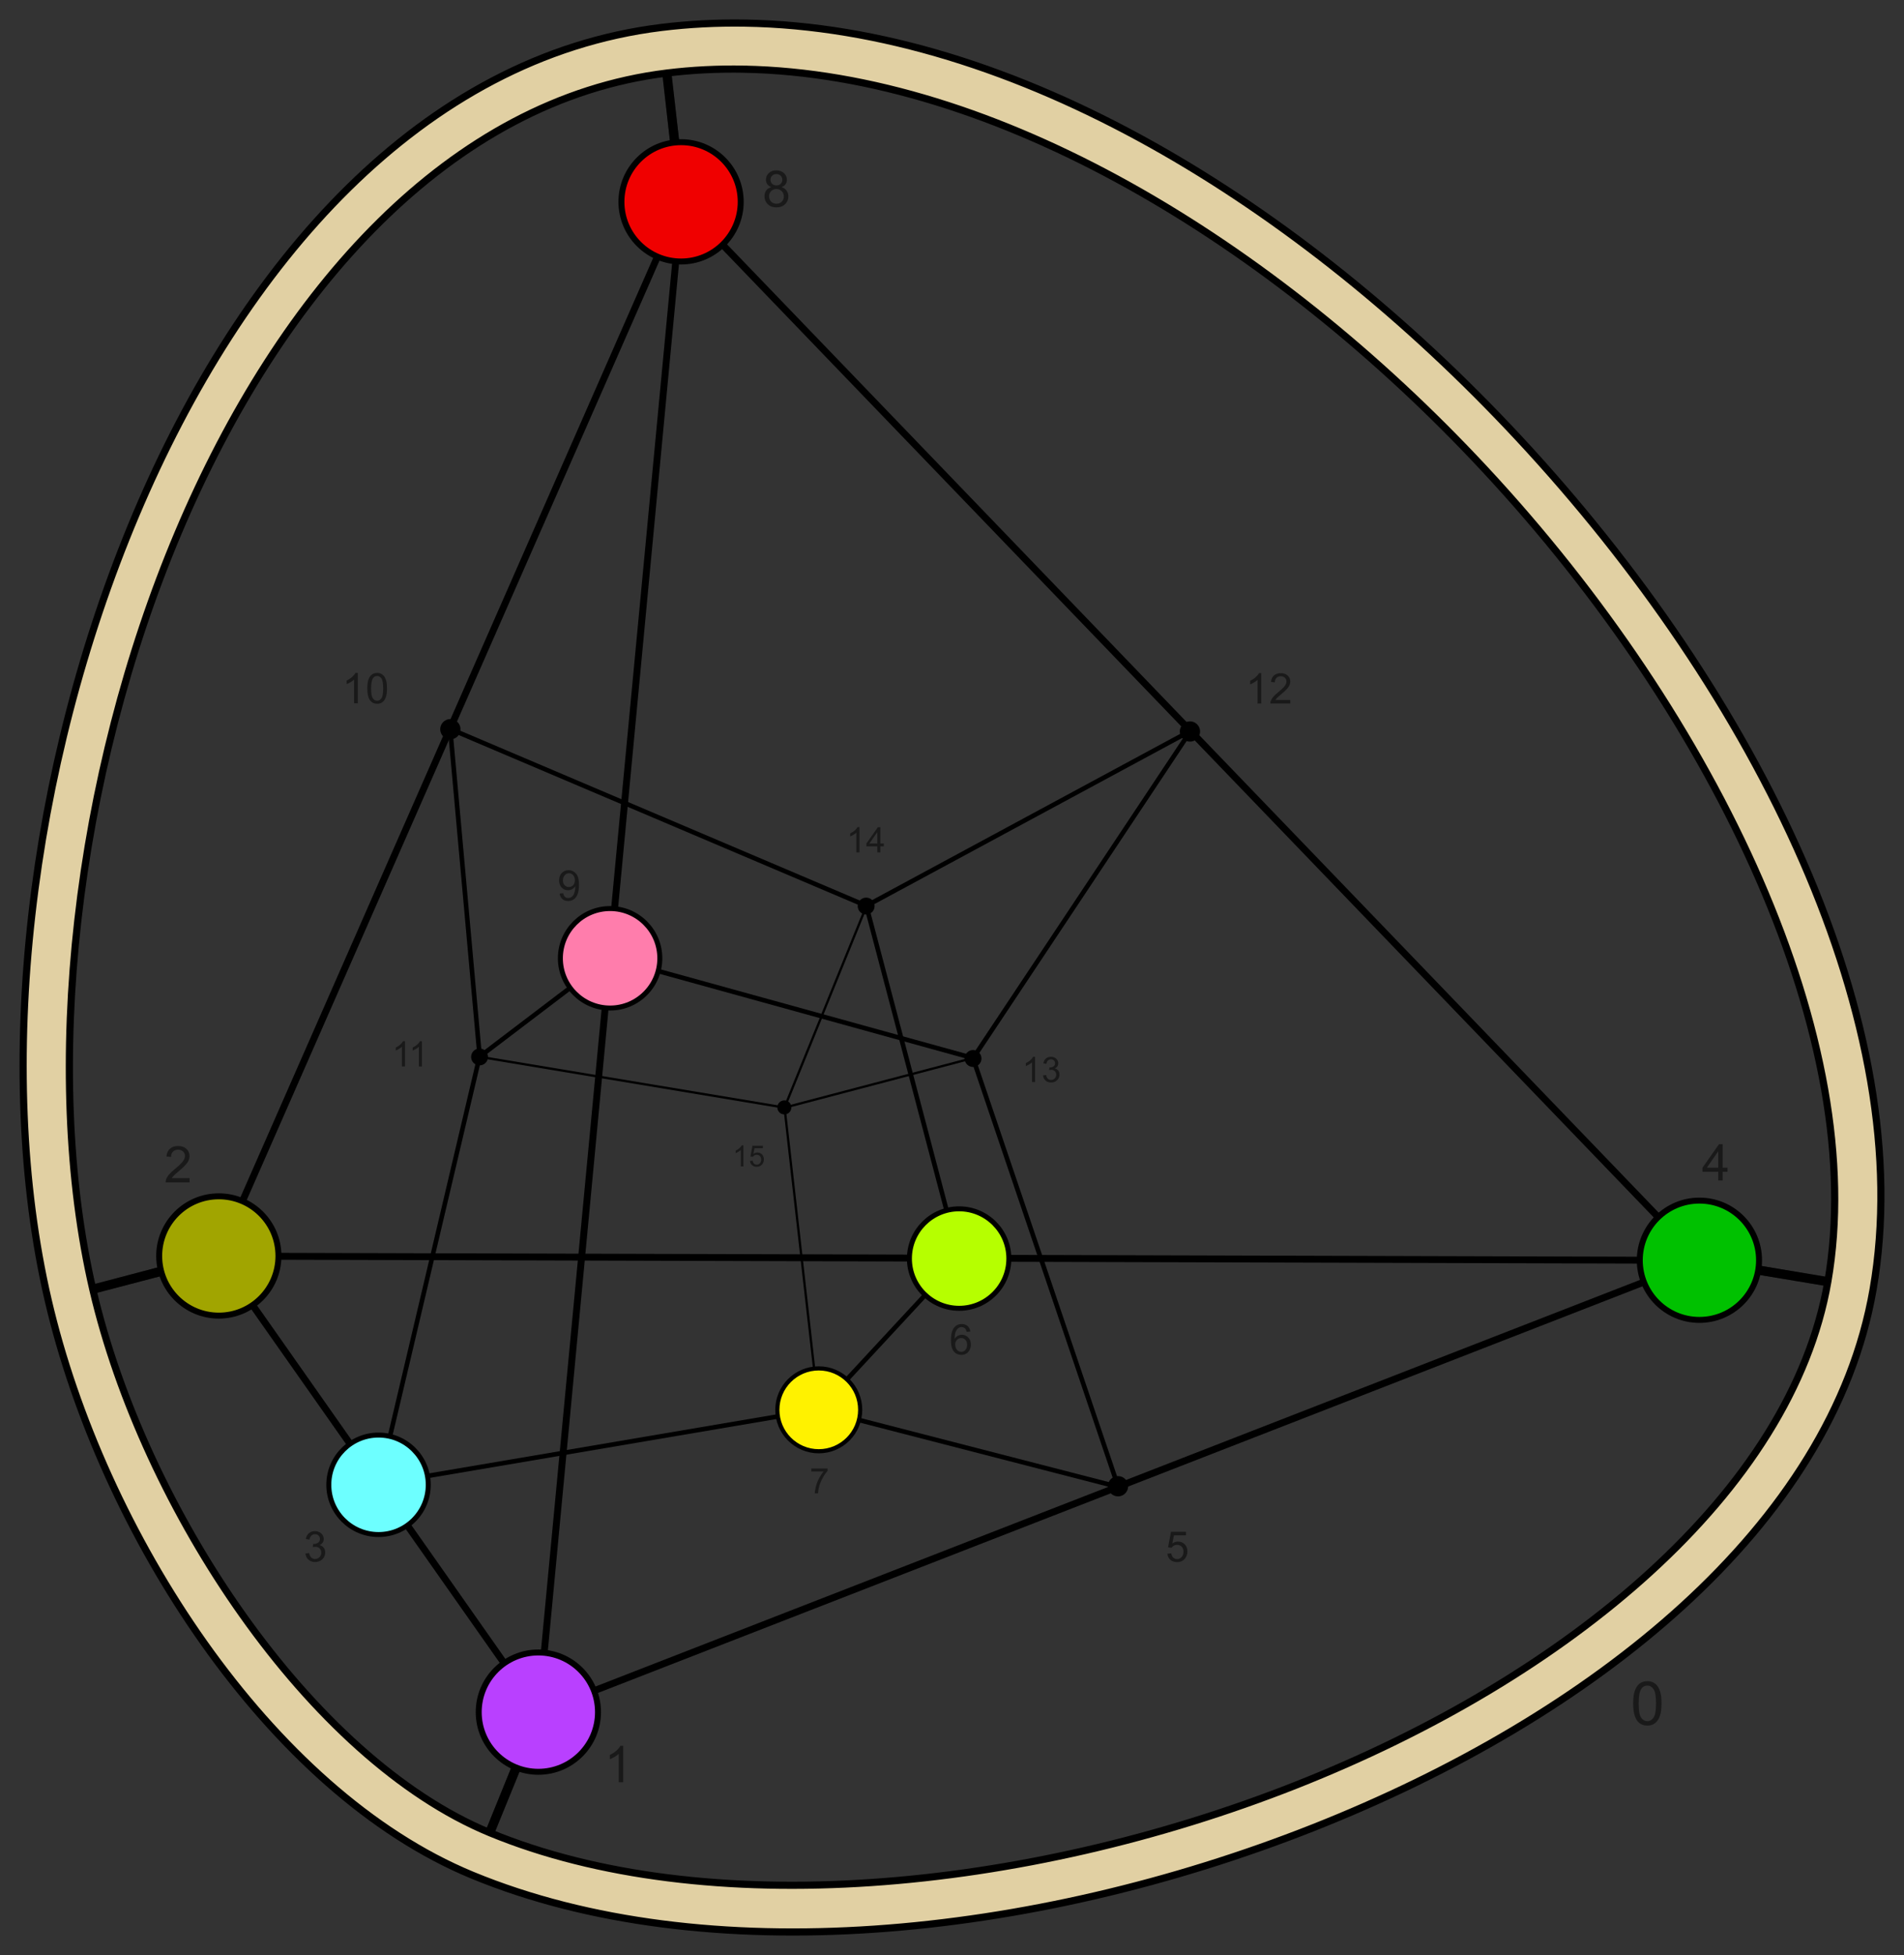 <?xml version="1.0" encoding="UTF-8" standalone="no"?>
<!-- Created with Inkscape (http://www.inkscape.org/) -->

<svg
   version="1.0"
   width="829.421"
   height="851.466"
   id="svg5788"
   sodipodi:version="0.32"
   inkscape:version="1.2.2 (732a01da63, 2022-12-09, custom)"
   sodipodi:docname="Venn_graph_dakota.svg"
   inkscape:output_extension="org.inkscape.output.svg.inkscape"
   style="display:inline"
   xmlns:inkscape="http://www.inkscape.org/namespaces/inkscape"
   xmlns:sodipodi="http://sodipodi.sourceforge.net/DTD/sodipodi-0.dtd"
   xmlns:xlink="http://www.w3.org/1999/xlink"
   xmlns="http://www.w3.org/2000/svg"
   xmlns:svg="http://www.w3.org/2000/svg"
   xmlns:rdf="http://www.w3.org/1999/02/22-rdf-syntax-ns#"
   xmlns:cc="http://creativecommons.org/ns#"
   xmlns:dc="http://purl.org/dc/elements/1.1/">
  <rect width="100%" height="100%" fill="#333333" stroke="none"/>
  <sodipodi:namedview
     inkscape:window-height="1403"
     inkscape:window-width="1720"
     inkscape:pageshadow="2"
     inkscape:pageopacity="0.0"
     guidetolerance="10.0"
     gridtolerance="10.0"
     objecttolerance="10.0"
     borderopacity="1.0"
     bordercolor="#666666"
     pagecolor="#ffffff"
     id="base"
     showgrid="true"
     inkscape:zoom="1.2112151"
     inkscape:cx="396.29625"
     inkscape:cy="447.48451"
     inkscape:window-x="3640"
     inkscape:window-y="0"
     inkscape:current-layer="layer1"
     inkscape:snap-bbox="true"
     inkscape:snap-nodes="false"
     units="cm"
     inkscape:snap-global="false"
     showguides="true"
     inkscape:guide-bbox="true"
     fit-margin-top="0"
     fit-margin-left="0"
     fit-margin-right="0"
     fit-margin-bottom="0"
     inkscape:window-maximized="0"
     inkscape:showpageshadow="2"
     inkscape:pagecheckerboard="0"
     inkscape:deskcolor="#d1d1d1">
    <inkscape:grid
       type="xygrid"
       id="grid3280"
       visible="true"
       enabled="false"
       originx="51.789"
       originy="-174.21" />
  </sodipodi:namedview>
  <defs
     id="defs5790">
    <linearGradient
       inkscape:collect="always"
       id="linearGradient13269">
      <stop
         style="stop-color:#000000;stop-opacity:1;"
         offset="0"
         id="stop13265" />
      <stop
         style="stop-color:#000000;stop-opacity:0;"
         offset="1"
         id="stop13267" />
    </linearGradient>
    <linearGradient
       inkscape:collect="always"
       id="linearGradient13261">
      <stop
         style="stop-color:#000000;stop-opacity:1;"
         offset="0"
         id="stop13257" />
      <stop
         style="stop-color:#000000;stop-opacity:0;"
         offset="1"
         id="stop13259" />
    </linearGradient>
    <linearGradient
       inkscape:collect="always"
       id="linearGradient13253">
      <stop
         style="stop-color:#000000;stop-opacity:1;"
         offset="0"
         id="stop13249" />
      <stop
         style="stop-color:#000000;stop-opacity:0;"
         offset="1"
         id="stop13251" />
    </linearGradient>
    <linearGradient
       inkscape:collect="always"
       id="linearGradient13178">
      <stop
         style="stop-color:#000000;stop-opacity:1;"
         offset="0"
         id="stop13174" />
      <stop
         style="stop-color:#000000;stop-opacity:0;"
         offset="1"
         id="stop13176" />
    </linearGradient>
    <inkscape:path-effect
       effect="curvestitching"
       id="path-effect4606"
       strokepath="M 52.515,985.758 H 97.456"
       count="5"
       prop_scale="1"
       is_visible="true"
       startpoint_edge_variation="0;1"
       startpoint_spacing_variation="0;1"
       endpoint_edge_variation="0;1"
       endpoint_spacing_variation="0;1"
       scale_y_rel="false"
       lpeversion="0" />
    <inkscape:perspective
       sodipodi:type="inkscape:persp3d"
       inkscape:vp_x="0 : 497.35474 : 1"
       inkscape:vp_y="0 : 1000 : 0"
       inkscape:vp_z="750 : 497.35474 : 1"
       inkscape:persp3d-origin="375 : 372.35474 : 1"
       id="perspective18" />
    <linearGradient
       inkscape:collect="always"
       xlink:href="#linearGradient13178"
       id="linearGradient13246"
       gradientUnits="userSpaceOnUse"
       gradientTransform="translate(-742.573,-174.97)"
       x1="987.66"
       y1="218.248"
       x2="980.142"
       y2="152.164" />
    <linearGradient
       inkscape:collect="always"
       xlink:href="#linearGradient13253"
       id="linearGradient13255"
       x1="681.292"
       y1="560.706"
       x2="746.941"
       y2="571.657"
       gradientUnits="userSpaceOnUse"
       gradientTransform="translate(7.421,-56.567)" />
    <linearGradient
       inkscape:collect="always"
       xlink:href="#linearGradient13261"
       id="linearGradient13263"
       x1="123.058"
       y1="706.135"
       x2="97.967"
       y2="767.816"
       gradientUnits="userSpaceOnUse"
       gradientTransform="translate(59.817,-5.18)" />
    <linearGradient
       inkscape:collect="always"
       xlink:href="#linearGradient13269"
       id="linearGradient13271"
       x1="-51.789"
       y1="539.235"
       x2="-116.506"
       y2="556.216"
       gradientUnits="userSpaceOnUse"
       gradientTransform="translate(95.078,-36.866)" />
  </defs>
  <g
     inkscape:groupmode="layer"
     id="layer5"
     inkscape:label="edges"
     style="display:inline"
     transform="translate(51.789,44.683)"
     sodipodi:insensitive="true">
    <path
       inkscape:connector-curvature="0"
       style="fill:none;fill-opacity:1;fill-rule:evenodd;stroke:#000000;stroke-width:3;stroke-linecap:butt;stroke-linejoin:round;stroke-miterlimit:4;stroke-dasharray:none;stroke-opacity:1"
       d="M 245.086,43.278 688.668,504.131 182.875,700.956 43.29,502.369 Z"
       id="path2599"
       sodipodi:nodetypes="ccccc" />
    <path
       inkscape:connector-curvature="0"
       style="fill:none;fill-rule:evenodd;stroke:#000000;stroke-width:3;stroke-linecap:butt;stroke-linejoin:miter;stroke-miterlimit:4;stroke-dasharray:none;stroke-opacity:1"
       d="M 245.038,43.234 182.821,700.983"
       id="path3395"
       sodipodi:nodetypes="cc" />
    <path
       inkscape:connector-curvature="0"
       style="fill:none;fill-rule:evenodd;stroke:#000000;stroke-width:3;stroke-linecap:butt;stroke-linejoin:miter;stroke-miterlimit:4;stroke-dasharray:none;stroke-opacity:1"
       d="M 688.712,504.139 43.671,502.301"
       id="path3397"
       sodipodi:nodetypes="cc" />
    <path
       inkscape:connector-curvature="0"
       style="fill:none;fill-rule:evenodd;stroke:#000000;stroke-width:2;stroke-linecap:butt;stroke-linejoin:miter;stroke-miterlimit:4;stroke-dasharray:none;stroke-opacity:1"
       d="m 213.88,372.351 158.211,43.719"
       id="path3424"
       sodipodi:nodetypes="cc" />
    <path
       inkscape:connector-curvature="0"
       style="fill:none;fill-rule:evenodd;stroke:#000000;stroke-width:2;stroke-linecap:butt;stroke-linejoin:miter;stroke-miterlimit:4;stroke-dasharray:none;stroke-opacity:1"
       d="M 435.204,602.413 372.004,415.897"
       id="path3426"
       sodipodi:nodetypes="cc" />
    <path
       inkscape:connector-curvature="0"
       style="fill:none;fill-rule:evenodd;stroke:#000000;stroke-width:2;stroke-linecap:butt;stroke-linejoin:miter;stroke-miterlimit:4;stroke-dasharray:none;stroke-opacity:1"
       d="M 466.618,273.996 372.053,416.196"
       id="path3428"
       sodipodi:nodetypes="cc" />
    <path
       inkscape:connector-curvature="0"
       style="fill:none;fill-rule:evenodd;stroke:#000000;stroke-width:2;stroke-linecap:butt;stroke-linejoin:miter;stroke-miterlimit:4;stroke-dasharray:none;stroke-opacity:1"
       d="m 144.301,272.496 12.847,142.646"
       id="path3430"
       sodipodi:nodetypes="cc" />
    <path
       inkscape:connector-curvature="0"
       style="fill:none;fill-rule:evenodd;stroke:#000000;stroke-width:2;stroke-linecap:butt;stroke-linejoin:miter;stroke-miterlimit:4;stroke-dasharray:none;stroke-opacity:1"
       d="M 113.169,601.658 157.164,415.207"
       id="path3432"
       sodipodi:nodetypes="cc" />
    <path
       inkscape:connector-curvature="0"
       style="fill:none;fill-rule:evenodd;stroke:#000000;stroke-width:2;stroke-linecap:butt;stroke-linejoin:miter;stroke-miterlimit:4;stroke-dasharray:none;stroke-opacity:1"
       d="m 213.903,372.329 -56.8,43.164"
       id="path3434"
       sodipodi:nodetypes="cc" />
    <path
       inkscape:connector-curvature="0"
       style="fill:none;fill-rule:evenodd;stroke:#000000;stroke-width:2;stroke-linecap:butt;stroke-linejoin:miter;stroke-miterlimit:4;stroke-dasharray:none;stroke-opacity:1"
       d="M 435.143,602.741 304.858,569.138"
       id="path3436"
       sodipodi:nodetypes="cc" />
    <path
       inkscape:connector-curvature="0"
       style="fill:none;fill-rule:evenodd;stroke:#000000;stroke-width:2;stroke-linecap:butt;stroke-linejoin:miter;stroke-miterlimit:4;stroke-dasharray:none;stroke-opacity:1"
       d="m 366.185,503.135 -61.273,66.048"
       id="path3438"
       sodipodi:nodetypes="cc" />
    <path
       inkscape:connector-curvature="0"
       style="fill:none;fill-rule:evenodd;stroke:#000000;stroke-width:2;stroke-linecap:butt;stroke-linejoin:miter;stroke-miterlimit:4;stroke-dasharray:none;stroke-opacity:1"
       d="M 113.115,601.654 304.769,569.113"
       id="path3440"
       sodipodi:nodetypes="cc" />
    <path
       inkscape:connector-curvature="0"
       style="fill:none;fill-rule:evenodd;stroke:#000000;stroke-width:2;stroke-linecap:butt;stroke-linejoin:miter;stroke-miterlimit:4;stroke-dasharray:none;stroke-opacity:1"
       d="m 144.287,272.718 181.309,77.03"
       id="path3442"
       sodipodi:nodetypes="cc" />
    <path
       inkscape:connector-curvature="0"
       style="fill:none;fill-rule:evenodd;stroke:#000000;stroke-width:2;stroke-linecap:butt;stroke-linejoin:miter;stroke-miterlimit:4;stroke-dasharray:none;stroke-opacity:1"
       d="M 366.061,503.27 325.65,349.945"
       id="path3444"
       sodipodi:nodetypes="cc" />
    <path
       inkscape:connector-curvature="0"
       style="fill:none;fill-rule:evenodd;stroke:#000000;stroke-width:2;stroke-linecap:butt;stroke-linejoin:miter;stroke-miterlimit:4;stroke-dasharray:none;stroke-opacity:1"
       d="M 466.468,273.776 325.501,349.827"
       id="path3446"
       sodipodi:nodetypes="cc" />
    <path
       inkscape:connector-curvature="0"
       style="fill:none;fill-rule:evenodd;stroke:#000000;stroke-width:1;stroke-linecap:butt;stroke-linejoin:miter;stroke-miterlimit:4;stroke-dasharray:none;stroke-opacity:1"
       d="m 289.875,437.806 35.774,-87.932"
       id="path3448"
       sodipodi:nodetypes="cc" />
    <path
       inkscape:connector-curvature="0"
       style="fill:none;fill-rule:evenodd;stroke:#000000;stroke-width:1;stroke-linecap:butt;stroke-linejoin:miter;stroke-miterlimit:4;stroke-dasharray:none;stroke-opacity:1"
       d="m 157.039,415.491 132.928,22.139"
       id="path3450"
       sodipodi:nodetypes="cc" />
    <path
       inkscape:connector-curvature="0"
       style="fill:none;fill-rule:evenodd;stroke:#000000;stroke-width:1;stroke-linecap:butt;stroke-linejoin:miter;stroke-miterlimit:4;stroke-dasharray:none;stroke-opacity:1"
       d="M 304.87,569.003 289.959,437.565"
       id="path3453"
       sodipodi:nodetypes="cc" />
    <path
       inkscape:connector-curvature="0"
       style="fill:none;fill-rule:evenodd;stroke:#000000;stroke-width:1;stroke-linecap:butt;stroke-linejoin:miter;stroke-miterlimit:4;stroke-dasharray:none;stroke-opacity:1"
       d="m 289.995,437.624 81.95,-21.559"
       id="path3455"
       sodipodi:nodetypes="cc" />
    <path
       style="font-variation-settings:normal;display:inline;opacity:1;vector-effect:none;fill:#920200;fill-opacity:1;stroke:url(#linearGradient13271);stroke-width:4;stroke-linecap:butt;stroke-linejoin:miter;stroke-miterlimit:4;stroke-dasharray:none;stroke-dashoffset:0;stroke-opacity:1;-inkscape-stroke:none;stop-color:#000000;stop-opacity:1"
       d="m -21.427,519.35 64.717,-16.98"
       id="path10538" />
    <path
       style="font-variation-settings:normal;display:inline;opacity:1;vector-effect:none;fill:#920200;fill-opacity:1;stroke:url(#linearGradient13263);stroke-width:4;stroke-linecap:butt;stroke-linejoin:miter;stroke-miterlimit:4;stroke-dasharray:none;stroke-dashoffset:0;stroke-opacity:1;-inkscape-stroke:none;stop-color:#000000;stop-opacity:1"
       d="m 157.784,762.636 25.09,-61.681"
       id="path10540" />
    <path
       style="font-variation-settings:normal;display:inline;opacity:1;vector-effect:none;fill:#920200;fill-opacity:1;stroke:url(#linearGradient13255);stroke-width:4;stroke-linecap:butt;stroke-linejoin:miter;stroke-miterlimit:4;stroke-dasharray:none;stroke-dashoffset:0;stroke-opacity:1;-inkscape-stroke:none;stop-color:#000000;stop-opacity:1"
       d="M 754.362,515.09 688.712,504.139"
       id="path10542" />
    <path
       style="font-variation-settings:normal;display:inline;vector-effect:none;fill:#920200;fill-opacity:1;stroke:url(#linearGradient13246);stroke-width:4;stroke-linecap:butt;stroke-linejoin:miter;stroke-miterlimit:4;stroke-dasharray:none;stroke-dashoffset:0;stroke-opacity:1;-inkscape-stroke:none;stop-color:#000000"
       d="m 237.568,-22.806 7.518,66.084"
       id="path10544-3-5" />
  </g>
  <g
     inkscape:groupmode="layer"
     id="layer2"
     inkscape:label="small vertices"
     sodipodi:insensitive="true"
     transform="translate(59.82,50.681)">
    <g
       style="display:inline;opacity:1;fill:#000000;fill-opacity:1;stroke:none;stroke-width:4.904"
       id="g1070"
       transform="matrix(0.221,0,0,0.221,374.266,512.508)">
      <circle
         r="1.5"
         cy="56.5"
         cx="313.5"
         transform="matrix(13.333,0,0,13.333,-3940.325,-373.218)"
         id="circle1068"
         style="opacity:1;fill:#000000;fill-opacity:1;stroke:none;stroke-width:0.736;stroke-miterlimit:4;stroke-dasharray:none;stroke-dashoffset:0;stroke-opacity:1" />
    </g>
    <g
       style="display:inline;opacity:1;fill:#000000;fill-opacity:1;stroke:none;stroke-width:4.904"
       id="g1074"
       transform="matrix(0.265,-1.0598767e-8,1.0598767e-8,0.265,129.407,508.736)">
      <circle
         r="1.5"
         cy="56.5"
         cx="313.5"
         transform="matrix(13.333,0,0,13.333,-4008.47,-50.32)"
         id="circle1072"
         style="opacity:1;fill:#000000;fill-opacity:1;stroke:none;stroke-width:0.736;stroke-miterlimit:4;stroke-dasharray:none;stroke-dashoffset:0;stroke-opacity:1" />
    </g>
    <g
       style="display:inline;opacity:1;fill:#000000;fill-opacity:1;stroke:none;stroke-width:4.904"
       id="g1078"
       transform="matrix(0.221,0,0,0.221,80.093,463.956)">
      <circle
         r="1.5"
         cy="56.5"
         cx="313.5"
         transform="matrix(13.333,0,0,13.333,-4066.531,-156.752)"
         id="circle1076"
         style="opacity:1;fill:#000000;fill-opacity:1;stroke:none;stroke-width:0.736;stroke-miterlimit:4;stroke-dasharray:none;stroke-dashoffset:0;stroke-opacity:1" />
    </g>
    <g
       style="display:inline;opacity:1;fill:#000000;fill-opacity:1;stroke:none;stroke-width:4.904"
       id="g1082"
       transform="matrix(0.265,-1.0598767e-8,1.0598767e-8,0.265,20.931,366.472)">
      <circle
         r="1.5"
         cy="56.5"
         cx="313.5"
         transform="matrix(13.333,0,0,13.333,-4124.473,-263.201)"
         id="circle1080"
         style="opacity:1;fill:#000000;fill-opacity:1;stroke:none;stroke-width:0.736;stroke-miterlimit:4;stroke-dasharray:none;stroke-dashoffset:0;stroke-opacity:1" />
    </g>
    <g
       style="display:inline;opacity:1;fill:#000000;fill-opacity:1;stroke:none;stroke-width:4.904"
       id="g1086"
       transform="matrix(0.184,0,0,0.184,92.492,301.722)">
      <circle
         r="1.5"
         cy="56.5"
         cx="313.5"
         transform="matrix(13.333,0,0,13.333,-3872.343,-167.182)"
         id="circle1084"
         style="opacity:1;fill:#000000;fill-opacity:1;stroke:none;stroke-width:0.736;stroke-miterlimit:4;stroke-dasharray:none;stroke-dashoffset:0;stroke-opacity:1" />
    </g>
    <g
       style="display:inline;opacity:1;fill:#000000;fill-opacity:1;stroke:none;stroke-width:4.904"
       id="g1090"
       transform="matrix(0.221,0,0,0.221,53.315,150.268)">
      <circle
         r="1.5"
         cy="56.5"
         cx="313.5"
         transform="matrix(13.333,0,0,13.333,-3804.103,-225.713)"
         id="circle1088"
         style="opacity:1;fill:#000000;fill-opacity:1;stroke:none;stroke-width:0.736;stroke-miterlimit:4;stroke-dasharray:none;stroke-dashoffset:0;stroke-opacity:1" />
    </g>
    <g
       style="display:inline;opacity:1;fill:#000000;fill-opacity:1;stroke:none;stroke-width:4.904"
       id="g1094"
       transform="matrix(0.265,-1.0598767e-8,1.0598767e-8,0.265,52.572,-112.39)">
      <circle
         r="1.5"
         cy="56.5"
         cx="313.5"
         transform="matrix(13.333,0,0,13.333,-3483.552,-188.308)"
         id="circle1092"
         style="opacity:1;fill:#000000;fill-opacity:1;stroke:none;stroke-width:0.736;stroke-miterlimit:4;stroke-dasharray:none;stroke-dashoffset:0;stroke-opacity:1" />
    </g>
    <g
       style="display:inline;opacity:1;fill:#000000;fill-opacity:1;stroke:none;stroke-width:4.904"
       id="g1098"
       transform="matrix(0.221,0,0,0.221,110.126,226.367)">
      <circle
         r="1.5"
         cy="56.5"
         cx="313.5"
         transform="matrix(13.333,0,0,13.333,-3746.244,-119.138)"
         id="circle1096"
         style="opacity:1;fill:#000000;fill-opacity:1;stroke:none;stroke-width:0.736;stroke-miterlimit:4;stroke-dasharray:none;stroke-dashoffset:0;stroke-opacity:1" />
    </g>
    <g
       style="display:inline;opacity:1;fill:#000000;fill-opacity:1;stroke:none;stroke-width:4.904"
       id="g1102"
       transform="matrix(0.184,0,0,0.184,252.543,275.682)">
      <circle
         r="1.5"
         cy="56.5"
         cx="313.5"
         transform="matrix(13.333,0,0,13.333,-3826.903,-382.725)"
         id="circle1100"
         style="opacity:1;fill:#000000;fill-opacity:1;stroke:none;stroke-width:0.736;stroke-miterlimit:4;stroke-dasharray:none;stroke-dashoffset:0;stroke-opacity:1" />
    </g>
    <g
       style="display:inline;opacity:1;fill:#000000;fill-opacity:1;stroke:none;stroke-width:4.904"
       id="g1106"
       transform="matrix(0.221,0,0,0.221,347.624,199.158)">
      <circle
         r="1.5"
         cy="56.5"
         cx="313.5"
         transform="matrix(13.333,0,0,13.333,-3677.998,-442.474)"
         id="circle1104"
         style="opacity:1;fill:#000000;fill-opacity:1;stroke:none;stroke-width:0.736;stroke-miterlimit:4;stroke-dasharray:none;stroke-dashoffset:0;stroke-opacity:1" />
    </g>
    <g
       style="display:inline;opacity:1;fill:#000000;fill-opacity:1;stroke:none;stroke-width:4.904"
       id="g1110"
       transform="matrix(0.153,0,0,0.153,234.802,362.116)">
      <circle
         r="1.5"
         cy="56.5"
         cx="313.5"
         transform="matrix(13.333,0,0,13.333,-3872.332,-299.56)"
         id="circle1108"
         style="opacity:1;fill:#000000;fill-opacity:1;stroke:none;stroke-width:0.49;stroke-miterlimit:4;stroke-dasharray:none;stroke-dashoffset:0;stroke-opacity:1" />
    </g>
    <g
       style="display:inline;opacity:1;fill:#000000;fill-opacity:1;stroke:none;stroke-width:4.904"
       id="g1114"
       transform="matrix(0.184,0,0,0.184,291.984,328.987)">
      <circle
         r="1.5"
         cy="56.5"
         cx="313.5"
         transform="matrix(13.333,0,0,13.333,-3788.228,-311.675)"
         id="circle1112"
         style="opacity:1;fill:#000000;fill-opacity:1;stroke:none;stroke-width:0.736;stroke-miterlimit:4;stroke-dasharray:none;stroke-dashoffset:0;stroke-opacity:1" />
    </g>
    <g
       style="display:inline;opacity:1;fill:#000000;fill-opacity:1;stroke:none;stroke-width:4.904"
       id="g1118"
       transform="matrix(0.221,0,0,0.221,317.938,436.9)">
      <circle
         r="1.5"
         cy="56.5"
         cx="313.5"
         transform="matrix(13.333,0,0,13.333,-3998.381,-479.841)"
         id="circle1116"
         style="opacity:1;fill:#000000;fill-opacity:1;stroke:none;stroke-width:0.736;stroke-miterlimit:4;stroke-dasharray:none;stroke-dashoffset:0;stroke-opacity:1" />
    </g>
    <g
       style="display:inline;opacity:1;fill:#000000;fill-opacity:1;stroke:none;stroke-width:4.904"
       id="g1122"
       transform="matrix(0.184,0,0,0.184,264.113,486.52)">
      <circle
         r="1.5"
         cy="56.5"
         cx="313.5"
         transform="matrix(13.333,0,0,13.333,-4001.67,-336.534)"
         id="circle1120"
         style="opacity:1;fill:#000000;fill-opacity:1;stroke:none;stroke-width:0.736;stroke-miterlimit:4;stroke-dasharray:none;stroke-dashoffset:0;stroke-opacity:1" />
    </g>
    <g
       style="display:inline;opacity:1;fill:#000000;fill-opacity:1;stroke:none;stroke-width:4.904"
       id="g1126"
       transform="matrix(0.265,-1.0598768e-8,1.0598767e-8,0.265,599.101,483.033)">
      <circle
         r="1.5"
         cy="56.5"
         cx="313.5"
         transform="matrix(13.333,0,0,13.333,-3872.191,-696.33)"
         id="circle1124"
         style="opacity:1;fill:#000000;fill-opacity:1;stroke:none;stroke-width:0.736;stroke-miterlimit:4;stroke-dasharray:none;stroke-dashoffset:0;stroke-opacity:1" />
    </g>
  </g>
  <g
     inkscape:groupmode="layer"
     id="layer1"
     inkscape:label="big vertices"
     style="display:inline"
     transform="translate(59.82,50.681)">
    <g
       id="g1091">
      <path
         style="font-variation-settings:normal;display:inline;opacity:1;vector-effect:none;fill:none;fill-opacity:1;stroke:#000000;stroke-width:4;stroke-linecap:butt;stroke-linejoin:miter;stroke-miterlimit:4;stroke-dasharray:none;stroke-dashoffset:0;stroke-opacity:1;-inkscape-stroke:none;stop-color:#000000;stop-opacity:1"
         d="m -21.427,519.35 64.717,-16.98"
         id="path405"
         transform="translate(-8.032,-5.998)" />
      <path
         style="font-variation-settings:normal;display:inline;opacity:1;vector-effect:none;fill:none;fill-opacity:1;stroke:#000000;stroke-width:4;stroke-linecap:butt;stroke-linejoin:miter;stroke-miterlimit:4;stroke-dasharray:none;stroke-dashoffset:0;stroke-opacity:1;-inkscape-stroke:none;stop-color:#000000;stop-opacity:1"
         d="m 157.784,762.636 25.09,-61.681"
         id="path407"
         transform="translate(-8.032,-5.998)" />
      <path
         style="font-variation-settings:normal;display:inline;opacity:1;vector-effect:none;fill:none;fill-opacity:1;stroke:#000000;stroke-width:4;stroke-linecap:butt;stroke-linejoin:miter;stroke-miterlimit:4;stroke-dasharray:none;stroke-dashoffset:0;stroke-opacity:1;-inkscape-stroke:none;stop-color:#000000;stop-opacity:1"
         d="M 754.362,515.09 688.712,504.139"
         id="path409"
         transform="translate(-8.032,-5.998)" />
      <path
         style="font-variation-settings:normal;display:inline;vector-effect:none;fill:none;fill-opacity:1;stroke:#000000;stroke-width:4;stroke-linecap:butt;stroke-linejoin:miter;stroke-miterlimit:4;stroke-dasharray:none;stroke-dashoffset:0;stroke-opacity:1;-inkscape-stroke:none;stop-color:#000000"
         d="m 237.568,-22.806 7.518,66.084"
         id="path411"
         transform="translate(-8.032,-5.998)" />
      <g
         id="g13022">
        <path
           style="color:#000000;fill:#e1d0a3;stroke:#000000;stroke-width:3.118;stroke-dasharray:none;stroke-opacity:1;fill-opacity:1"
           d="m 264.578,-40.621 c -12.172,-0.19 -24.273,0.422 -36.26,1.893 C 123.91,-25.922 45.668,63.884 -0.682,173.668 -47.031,283.452 -62.379,414.297 -38.816,515.551 -15.318,616.529 57.288,729.274 145.936,765.881 247.135,807.671 389.576,793.644 512.035,745.289 634.495,696.934 738.274,613.75 756.139,510.793 776.075,395.897 706.196,252.276 601.525,139.9 506.667,38.06 382.242,-38.782 264.578,-40.621 Z m -0.293,20.061 C 373.667,-18.491 494.596,54.443 586.891,153.531 688.733,262.87 754.502,403.247 736.434,507.375 720.53,599.03 623.384,679.82 504.689,726.688 385.995,773.555 247.054,786 153.57,747.396 75.115,714.999 2.796,606.131 -19.338,511.018 -41.587,415.408 -26.987,287.395 17.744,181.445 62.475,75.495 136.446,-7.311 230.754,-18.879 c 11.024,-1.352 22.216,-1.896 33.531,-1.682 z"
           id="path8343" />
      </g>
    </g>
    <g
       style="display:inline;opacity:1"
       id="g3402"
       transform="matrix(1.299,-5.1978481e-8,5.1978481e-8,1.299,-47.985,-218.311)">
      <circle
         r="1.5"
         cy="56.5"
         cx="313.5"
         transform="matrix(13.333,0,0,13.333,-4008.47,-50.32)"
         id="path3404"
         style="opacity:1;fill:#b940ff;fill-opacity:1;stroke:#000000;stroke-width:0.15;stroke-miterlimit:4;stroke-dasharray:none;stroke-dashoffset:0;stroke-opacity:1" />
    </g>
    <g
       style="display:inline;opacity:1"
       id="g3330"
       transform="matrix(1.083,-4.3315401e-8,4.3315401e-8,1.083,-17.696,-50.191)">
      <circle
         r="1.5"
         cy="56.5"
         cx="313.5"
         transform="matrix(13.333,0,0,13.333,-4066.531,-156.752)"
         id="path3332"
         style="opacity:1;fill:#6dffff;fill-opacity:1;stroke:#000000;stroke-width:0.15;stroke-miterlimit:4;stroke-dasharray:none;stroke-dashoffset:0;stroke-opacity:1" />
    </g>
    <g
       style="display:inline;opacity:1"
       id="g3360"
       transform="matrix(1.299,-5.1978481e-8,5.1978481e-8,1.299,-36.492,-140.417)">
      <circle
         r="1.5"
         cy="56.5"
         cx="313.5"
         transform="matrix(13.333,0,0,13.333,-4124.473,-263.201)"
         id="path3362"
         style="opacity:1;fill:#a1a500;fill-opacity:1;stroke:#000000;stroke-width:0.15;stroke-miterlimit:4;stroke-dasharray:none;stroke-dashoffset:0;stroke-opacity:1" />
    </g>
    <g
       style="display:inline;opacity:1"
       id="g3354"
       transform="matrix(1.299,-5.1978481e-8,5.1978481e-8,1.299,-667.683,-696.732)">
      <ellipse
         cy="56.5"
         cx="313.5"
         transform="matrix(13.333,0,0,13.333,-3483.552,-188.308)"
         id="path3356"
         style="opacity:1;fill:#f00000;fill-opacity:1;stroke:#000000;stroke-width:0.15;stroke-miterlimit:4;stroke-dasharray:none;stroke-dashoffset:0;stroke-opacity:1"
         rx="1.5"
         ry="1.5" />
    </g>
    <g
       style="display:inline;opacity:1"
       id="g3318"
       transform="matrix(1.083,-4.3315401e-8,4.3315401e-8,1.083,-263.693,-320.197)">
      <circle
         r="1.5"
         cy="56.5"
         cx="313.5"
         transform="matrix(13.333,0,0,13.333,-3746.244,-119.138)"
         id="path3320"
         style="opacity:1;fill:#ff7dac;fill-opacity:1;stroke:#000000;stroke-width:0.15;stroke-miterlimit:4;stroke-dasharray:none;stroke-dashoffset:0;stroke-opacity:1" />
    </g>
    <g
       style="display:inline;opacity:1"
       id="g3324"
       transform="matrix(1.083,-4.3315401e-8,4.3315401e-8,1.083,161.417,201.198)">
      <circle
         r="1.5"
         cy="56.5"
         cx="313.5"
         transform="matrix(13.333,0,0,13.333,-3998.381,-479.841)"
         id="path3326"
         style="opacity:1;fill:#b6ff00;fill-opacity:1;stroke:#000000;stroke-width:0.15;stroke-miterlimit:4;stroke-dasharray:none;stroke-dashoffset:0;stroke-opacity:1" />
    </g>
    <g
       style="display:inline;opacity:1"
       id="g3372"
       transform="matrix(0.902,-3.6081729e-8,3.6081729e-8,0.902,136.091,187.3)">
      <circle
         r="1.5"
         cy="56.5"
         cx="313.5"
         transform="matrix(13.333,0,0,13.333,-4001.67,-336.534)"
         id="path3374"
         style="opacity:1;fill:#fff200;fill-opacity:1;stroke:#000000;stroke-width:0.15;stroke-miterlimit:4;stroke-dasharray:none;stroke-dashoffset:0;stroke-opacity:1" />
    </g>
    <g
       style="display:inline;opacity:1"
       id="g3366"
       transform="matrix(1.299,-5.1978481e-8,5.1978481e-8,1.299,280.77,424.081)">
      <circle
         r="1.5"
         cy="56.5"
         cx="313.5"
         transform="matrix(13.333,0,0,13.333,-3872.191,-696.33)"
         id="path3368"
         style="opacity:1;fill:#00c100;fill-opacity:1;stroke:#000000;stroke-width:0.15;stroke-miterlimit:4;stroke-dasharray:none;stroke-dashoffset:0;stroke-opacity:1" />
    </g>
  </g>
  <g
     inkscape:groupmode="layer"
     id="layer3"
     inkscape:label="numbers"
     sodipodi:insensitive="true">
    <g
       aria-label="1"
       transform="matrix(0.919,0,0,0.919,12.955,66.42)"
       id="text452"
       style="font-size:24px;font-family:Arial;-inkscape-font-specification:Arial;baseline-shift:baseline;opacity:0.5;vector-effect:none;stroke-width:2.177;stop-color:#000000;stop-opacity:1">
      <path
         d="m 281.304,772.213 h -2.109 v -13.441 q -0.762,0.727 -2.004,1.453 -1.23,0.727 -2.215,1.09 v -2.039 q 1.77,-0.832 3.094,-2.016 1.324,-1.184 1.875,-2.297 h 1.359 z"
         id="path767"
         style="stroke-width:2.177" />
    </g>
    <g
       aria-label="2"
       transform="matrix(0.919,0,0,0.919,16.079,49.61)"
       id="text456"
       style="font-size:24px;font-family:Arial;-inkscape-font-specification:Arial;baseline-shift:baseline;opacity:0.5;vector-effect:none;stroke-width:2.177;stop-color:#000000;stop-opacity:1">
      <path
         d="m 72.366,504.261 v 2.027 H 61.01 q -0.023,-0.762 0.246,-1.465 0.434,-1.16 1.383,-2.285 0.961,-1.125 2.766,-2.602 2.801,-2.297 3.785,-3.633 0.984,-1.348 0.984,-2.543 0,-1.254 -0.902,-2.109 -0.891,-0.867 -2.332,-0.867 -1.523,0 -2.438,0.914 -0.914,0.914 -0.926,2.531 l -2.168,-0.223 q 0.223,-2.426 1.676,-3.691 1.453,-1.277 3.902,-1.277 2.473,0 3.914,1.371 1.441,1.371 1.441,3.398 0,1.031 -0.422,2.027 -0.422,0.996 -1.406,2.098 -0.973,1.102 -3.246,3.023 -1.898,1.594 -2.438,2.168 -0.539,0.562 -0.891,1.137 z"
         id="path770"
         style="stroke-width:2.177" />
    </g>
    <g
       aria-label="4"
       transform="matrix(0.919,0,0,0.919,62.401,48.941)"
       id="text460"
       style="font-size:24px;font-family:Arial;-inkscape-font-specification:Arial;baseline-shift:baseline;opacity:0.5;vector-effect:none;stroke-width:2.177;stop-color:#000000;stop-opacity:1">
      <path
         d="m 746.555,506.084 v -4.113 h -7.453 v -1.934 l 7.84,-11.133 h 1.723 v 11.133 h 2.32 v 1.934 h -2.32 v 4.113 z m 0,-6.047 v -7.746 l -5.379,7.746 z"
         id="path773"
         style="stroke-width:2.177" />
    </g>
    <g
       aria-label="8"
       transform="matrix(0.919,0,0,0.919,18.299,1.334)"
       id="text464"
       style="font-size:24px;font-family:Arial;-inkscape-font-specification:Arial;baseline-shift:baseline;opacity:0.5;vector-effect:none;stroke-width:2.177;stop-color:#000000;stop-opacity:1">
      <path
         d="m 345.739,87.215 q -1.312,-0.48 -1.945,-1.371 -0.633,-0.891 -0.633,-2.133 0,-1.875 1.348,-3.152 1.348,-1.277 3.586,-1.277 2.25,0 3.621,1.312 1.371,1.301 1.371,3.176 0,1.195 -0.633,2.086 -0.621,0.879 -1.898,1.359 1.582,0.516 2.402,1.664 0.832,1.148 0.832,2.742 0,2.203 -1.559,3.703 -1.559,1.5 -4.102,1.5 -2.543,0 -4.102,-1.5 -1.559,-1.512 -1.559,-3.762 0,-1.676 0.844,-2.801 0.855,-1.137 2.426,-1.547 z m -0.422,-3.574 q 0,1.219 0.785,1.992 0.785,0.773 2.039,0.773 1.219,0 1.992,-0.762 0.785,-0.773 0.785,-1.887 0,-1.16 -0.809,-1.945 -0.797,-0.797 -1.992,-0.797 -1.207,0 -2.004,0.773 -0.797,0.773 -0.797,1.852 z m -0.68,7.934 q 0,0.902 0.422,1.746 0.434,0.844 1.277,1.312 0.844,0.457 1.816,0.457 1.512,0 2.496,-0.973 0.984,-0.973 0.984,-2.473 0,-1.523 -1.02,-2.52 -1.008,-0.996 -2.531,-0.996 -1.488,0 -2.473,0.984 -0.973,0.984 -0.973,2.461 z"
         id="path776"
         style="stroke-width:2.177" />
    </g>
    <g
       aria-label="3"
       transform="matrix(0.766,0,0,0.766,37.146,161.061)"
       id="text468"
       style="font-size:24px;font-family:Arial;-inkscape-font-specification:Arial;baseline-shift:baseline;opacity:0.5;vector-effect:none;stroke-width:2.612;stop-color:#000000;stop-opacity:1">
      <path
         d="m 125.207,672.887 2.109,-0.281 q 0.363,1.793 1.23,2.59 0.879,0.785 2.133,0.785 1.488,0 2.508,-1.031 1.031,-1.031 1.031,-2.555 0,-1.453 -0.949,-2.391 -0.949,-0.949 -2.414,-0.949 -0.598,0 -1.488,0.234 l 0.234,-1.852 q 0.211,0.023 0.34,0.023 1.348,0 2.426,-0.703 1.078,-0.703 1.078,-2.168 0,-1.16 -0.785,-1.922 -0.785,-0.762 -2.027,-0.762 -1.23,0 -2.051,0.773 -0.82,0.773 -1.055,2.32 l -2.109,-0.375 q 0.387,-2.121 1.758,-3.281 1.371,-1.172 3.41,-1.172 1.406,0 2.59,0.609 1.184,0.598 1.805,1.641 0.633,1.043 0.633,2.215 0,1.113 -0.598,2.027 -0.598,0.914 -1.77,1.453 1.523,0.352 2.367,1.465 0.844,1.102 0.844,2.766 0,2.25 -1.641,3.82 -1.641,1.559 -4.148,1.559 -2.262,0 -3.762,-1.348 -1.488,-1.348 -1.699,-3.492 z"
         id="path779"
         style="stroke-width:2.612" />
    </g>
    <g
       aria-label="5"
       transform="matrix(0.766,0,0,0.766,121.27,154.096)"
       id="text522"
       style="font-size:24px;font-family:Arial;-inkscape-font-specification:Arial;baseline-shift:baseline;opacity:0.5;vector-effect:none;stroke-width:2.612;stop-color:#000000;stop-opacity:1">
      <path
         d="m 505.574,682.075 2.215,-0.188 q 0.246,1.617 1.137,2.438 0.902,0.809 2.168,0.809 1.523,0 2.578,-1.148 1.055,-1.148 1.055,-3.047 0,-1.805 -1.02,-2.848 -1.008,-1.043 -2.648,-1.043 -1.02,0 -1.84,0.469 -0.82,0.457 -1.289,1.195 l -1.98,-0.258 1.664,-8.824 h 8.543 v 2.016 h -6.855 l -0.926,4.617 q 1.547,-1.078 3.246,-1.078 2.25,0 3.797,1.559 1.547,1.559 1.547,4.008 0,2.332 -1.359,4.031 -1.652,2.086 -4.512,2.086 -2.344,0 -3.832,-1.312 -1.477,-1.312 -1.688,-3.48 z"
         id="path782"
         style="stroke-width:2.612" />
    </g>
    <g
       aria-label="10"
       transform="matrix(0.766,0,0,0.766,40.727,83.38)"
       id="text526"
       style="font-size:24px;font-family:Arial;-inkscape-font-specification:Arial;baseline-shift:baseline;opacity:0.5;vector-effect:none;stroke-width:2.612;stop-color:#000000;stop-opacity:1">
      <path
         d="m 150.313,290.945 h -2.109 v -13.441 q -0.762,0.727 -2.004,1.453 -1.23,0.727 -2.215,1.09 v -2.039 q 1.77,-0.832 3.094,-2.016 1.324,-1.184 1.875,-2.297 h 1.359 z"
         id="path785"
         style="stroke-width:2.612" />
      <path
         d="m 155.715,282.473 q 0,-3.047 0.621,-4.898 0.633,-1.863 1.863,-2.871 1.242,-1.008 3.117,-1.008 1.383,0 2.426,0.562 1.043,0.551 1.723,1.605 0.68,1.043 1.066,2.555 0.387,1.5 0.387,4.055 0,3.023 -0.621,4.887 -0.621,1.852 -1.863,2.871 -1.23,1.008 -3.117,1.008 -2.484,0 -3.902,-1.781 -1.699,-2.145 -1.699,-6.984 z m 2.168,0 q 0,4.23 0.984,5.637 0.996,1.395 2.449,1.395 1.453,0 2.438,-1.406 0.996,-1.406 0.996,-5.625 0,-4.242 -0.996,-5.637 -0.984,-1.395 -2.461,-1.395 -1.453,0 -2.32,1.23 -1.09,1.57 -1.09,5.801 z"
         id="path787"
         style="stroke-width:2.612" />
    </g>
    <g
       aria-label="12"
       transform="matrix(0.766,0,0,0.766,133.215,88.545)"
       id="text530"
       style="font-size:24px;font-family:Arial;-inkscape-font-specification:Arial;baseline-shift:baseline;opacity:0.5;vector-effect:none;stroke-width:2.612;stop-color:#000000;stop-opacity:1">
      <path
         d="m 543.391,284.346 h -2.109 v -13.441 q -0.762,0.727 -2.004,1.453 -1.23,0.727 -2.215,1.09 v -2.039 q 1.77,-0.832 3.094,-2.016 1.324,-1.184 1.875,-2.297 h 1.359 z"
         id="path790"
         style="stroke-width:2.612" />
      <path
         d="m 559.879,282.318 v 2.027 h -11.355 q -0.023,-0.762 0.246,-1.465 0.434,-1.16 1.383,-2.285 0.961,-1.125 2.766,-2.602 2.801,-2.297 3.785,-3.633 0.984,-1.348 0.984,-2.543 0,-1.254 -0.902,-2.109 -0.891,-0.867 -2.332,-0.867 -1.523,0 -2.438,0.914 -0.914,0.914 -0.926,2.531 l -2.168,-0.223 q 0.223,-2.426 1.676,-3.691 1.453,-1.277 3.902,-1.277 2.473,0 3.914,1.371 1.441,1.371 1.441,3.398 0,1.031 -0.422,2.027 -0.422,0.996 -1.406,2.098 -0.973,1.102 -3.246,3.023 -1.898,1.594 -2.438,2.168 -0.539,0.562 -0.891,1.137 z"
         id="path792"
         style="stroke-width:2.612" />
    </g>
    <g
       aria-label="11"
       id="text534"
       style="font-size:24px;font-family:Arial;-inkscape-font-specification:Arial;baseline-shift:baseline;opacity:0.5;vector-effect:none;stroke-width:3.135;stop-color:#000000;stop-opacity:1"
       transform="matrix(0.638,0,0,0.638,63.041,168.74)">
      <path
         d="m 177.733,463.43 h -2.109 v -13.441 q -0.762,0.727 -2.004,1.453 -1.23,0.727 -2.215,1.09 v -2.039 q 1.77,-0.832 3.094,-2.016 1.324,-1.184 1.875,-2.297 h 1.359 z"
         id="path795"
         style="stroke-width:3.135" />
      <path
         d="m 189.3,463.43 h -2.109 v -13.441 q -0.762,0.727 -2.004,1.453 -1.23,0.727 -2.215,1.09 v -2.039 q 1.77,-0.832 3.094,-2.016 1.324,-1.184 1.875,-2.297 h 1.359 z"
         id="path797"
         style="stroke-width:3.135" />
    </g>
    <g
       aria-label="14"
       id="text538"
       style="font-size:24px;font-family:Arial;-inkscape-font-specification:Arial;baseline-shift:baseline;opacity:0.5;vector-effect:none;stroke-width:3.135;stop-color:#000000;stop-opacity:1"
       transform="matrix(0.638,0,0,0.638,129.212,142.763)">
      <path
         d="m 384.311,358.014 h -2.109 v -13.441 q -0.762,0.727 -2.004,1.453 -1.23,0.727 -2.215,1.09 V 345.077 q 1.77,-0.832 3.094,-2.016 1.324,-1.184 1.875,-2.297 h 1.359 z"
         id="path800"
         style="stroke-width:3.135" />
      <path
         d="m 396.476,358.014 v -4.113 h -7.453 v -1.934 l 7.84,-11.133 h 1.723 v 11.133 h 2.32 v 1.934 h -2.32 v 4.113 z m 0,-6.047 v -7.746 l -5.379,7.746 z"
         id="path802"
         style="stroke-width:3.135" />
    </g>
    <g
       aria-label="13"
       id="text542"
       style="font-size:24px;font-family:Arial;-inkscape-font-specification:Arial;baseline-shift:baseline;opacity:0.5;vector-effect:none;stroke-width:3.135;stop-color:#000000;stop-opacity:1"
       transform="matrix(0.638,0,0,0.638,154.249,167.402)">
      <path
         d="m 464.979,476.16 h -2.109 v -13.441 q -0.762,0.727 -2.004,1.453 -1.23,0.727 -2.215,1.09 v -2.039 q 1.77,-0.832 3.094,-2.016 1.324,-1.184 1.875,-2.297 h 1.359 z"
         id="path805"
         style="stroke-width:3.135" />
      <path
         d="m 470.393,471.625 2.109,-0.281 q 0.363,1.793 1.23,2.59 0.879,0.785 2.133,0.785 1.488,0 2.508,-1.031 1.031,-1.031 1.031,-2.555 0,-1.453 -0.949,-2.391 -0.949,-0.949 -2.414,-0.949 -0.598,0 -1.488,0.234 l 0.234,-1.852 q 0.211,0.023 0.34,0.023 1.348,0 2.426,-0.703 1.078,-0.703 1.078,-2.168 0,-1.16 -0.785,-1.922 -0.785,-0.762 -2.027,-0.762 -1.23,0 -2.051,0.773 -0.82,0.773 -1.055,2.32 l -2.109,-0.375 q 0.387,-2.121 1.758,-3.281 1.371,-1.172 3.41,-1.172 1.406,0 2.59,0.609 1.184,0.598 1.805,1.641 0.633,1.043 0.633,2.215 0,1.113 -0.598,2.027 -0.598,0.914 -1.77,1.453 1.523,0.352 2.367,1.465 0.844,1.102 0.844,2.766 0,2.25 -1.641,3.82 -1.641,1.559 -4.148,1.559 -2.262,0 -3.762,-1.348 -1.488,-1.348 -1.699,-3.492 z"
         id="path807"
         style="stroke-width:3.135" />
    </g>
    <g
       aria-label="7"
       id="text546"
       style="font-size:24px;font-family:Arial;-inkscape-font-specification:Arial;baseline-shift:baseline;opacity:0.5;vector-effect:none;stroke-width:3.135;stop-color:#000000;stop-opacity:1"
       transform="matrix(0.638,0,0,0.638,125.406,233.471)">
      <path
         d="m 357.384,638.398 v -2.027 h 11.121 v 1.641 q -1.641,1.746 -3.258,4.641 -1.605,2.895 -2.484,5.953 -0.633,2.156 -0.809,4.723 h -2.168 q 0.035,-2.027 0.797,-4.898 0.762,-2.871 2.18,-5.531 1.43,-2.672 3.035,-4.5 z"
         id="path810"
         style="stroke-width:3.135" />
    </g>
    <g
       aria-label="0"
       id="text550"
       style="font-size:24px;font-family:Arial;-inkscape-font-specification:Arial;baseline-shift:baseline;opacity:0.5;vector-effect:none;stroke-width:1.814;stop-color:#000000;stop-opacity:1"
       transform="matrix(1.103,0,0,1.103,-77.106,-80.183)">
      <path
         d="m 714.909,745.184 q 0,-3.047 0.621,-4.898 0.633,-1.863 1.863,-2.871 1.242,-1.008 3.117,-1.008 1.383,0 2.426,0.562 1.043,0.551 1.723,1.605 0.68,1.043 1.066,2.555 0.387,1.5 0.387,4.055 0,3.023 -0.621,4.887 -0.621,1.852 -1.863,2.871 -1.23,1.008 -3.117,1.008 -2.484,0 -3.902,-1.781 -1.699,-2.145 -1.699,-6.984 z m 2.168,0 q 0,4.23 0.984,5.637 0.996,1.395 2.449,1.395 1.453,0 2.438,-1.406 0.996,-1.406 0.996,-5.625 0,-4.242 -0.996,-5.637 -0.984,-1.395 -2.461,-1.395 -1.453,0 -2.32,1.23 -1.09,1.57 -1.09,5.801 z"
         id="path813"
         style="stroke-width:1.814" />
    </g>
    <g
       aria-label="15"
       id="text554"
       style="font-size:24px;font-family:Arial;-inkscape-font-specification:Arial;baseline-shift:baseline;opacity:0.5;vector-effect:none;stroke-width:3.762;stop-color:#000000;stop-opacity:1"
       transform="matrix(0.532,0,0,0.532,159.264,238.647)">
      <path
         d="m 309.349,506.173 h -2.109 v -13.441 q -0.762,0.727 -2.004,1.453 -1.23,0.727 -2.215,1.09 v -2.039 q 1.77,-0.832 3.094,-2.016 1.324,-1.184 1.875,-2.297 h 1.359 z"
         id="path816"
         style="stroke-width:3.762" />
      <path
         d="m 314.751,501.673 2.215,-0.188 q 0.246,1.617 1.137,2.438 0.902,0.809 2.168,0.809 1.523,0 2.578,-1.148 1.055,-1.148 1.055,-3.047 0,-1.805 -1.02,-2.848 -1.008,-1.043 -2.648,-1.043 -1.02,0 -1.84,0.469 -0.82,0.457 -1.289,1.195 l -1.98,-0.258 1.664,-8.824 h 8.543 v 2.016 h -6.855 l -0.926,4.617 q 1.547,-1.078 3.246,-1.078 2.25,0 3.797,1.559 1.547,1.559 1.547,4.008 0,2.332 -1.359,4.031 -1.652,2.086 -4.512,2.086 -2.344,0 -3.832,-1.312 -1.477,-1.312 -1.688,-3.48 z"
         id="path818"
         style="stroke-width:3.762" />
    </g>
    <g
       aria-label="9"
       id="text558"
       style="font-size:24px;font-family:Arial;-inkscape-font-specification:Arial;baseline-shift:baseline;opacity:0.5;vector-effect:none;stroke-width:2.612;stop-color:#000000;stop-opacity:1"
       transform="matrix(0.766,0,0,0.766,22.681,72.682)">
      <path
         d="m 288.658,413.069 2.027,-0.188 q 0.258,1.43 0.984,2.074 0.727,0.645 1.863,0.645 0.973,0 1.699,-0.445 0.738,-0.445 1.207,-1.184 0.469,-0.75 0.785,-2.016 0.316,-1.266 0.316,-2.578 0,-0.141 -0.012,-0.422 -0.633,1.008 -1.734,1.641 -1.09,0.621 -2.367,0.621 -2.133,0 -3.609,-1.547 -1.477,-1.547 -1.477,-4.078 0,-2.613 1.535,-4.207 1.547,-1.594 3.867,-1.594 1.676,0 3.059,0.902 1.395,0.902 2.109,2.578 0.727,1.664 0.727,4.828 0,3.293 -0.715,5.25 -0.715,1.945 -2.133,2.965 -1.406,1.02 -3.305,1.02 -2.016,0 -3.293,-1.113 -1.277,-1.125 -1.535,-3.152 z m 8.637,-7.582 q 0,-1.816 -0.973,-2.883 -0.961,-1.066 -2.32,-1.066 -1.406,0 -2.449,1.148 -1.043,1.148 -1.043,2.977 0,1.641 0.984,2.672 0.996,1.02 2.449,1.02 1.465,0 2.402,-1.02 0.949,-1.031 0.949,-2.848 z"
         id="path821"
         style="stroke-width:2.612" />
    </g>
    <g
       aria-label="6"
       id="text562"
       style="font-size:24px;font-family:Arial;-inkscape-font-specification:Arial;baseline-shift:baseline;opacity:0.5;vector-effect:none;stroke-width:2.612;stop-color:#000000;stop-opacity:1"
       transform="matrix(0.766,0,0,0.766,90.681,132.769)">
      <path
         d="m 433.452,583.639 -2.098,0.164 q -0.281,-1.242 -0.797,-1.805 -0.855,-0.902 -2.109,-0.902 -1.008,0 -1.77,0.562 -0.996,0.727 -1.57,2.121 -0.574,1.395 -0.598,3.973 0.762,-1.16 1.863,-1.723 1.102,-0.562 2.309,-0.562 2.109,0 3.586,1.559 1.488,1.547 1.488,4.008 0,1.617 -0.703,3.012 -0.691,1.383 -1.91,2.121 -1.219,0.738 -2.766,0.738 -2.637,0 -4.301,-1.934 -1.664,-1.945 -1.664,-6.398 0,-4.98 1.84,-7.242 1.605,-1.969 4.324,-1.969 2.027,0 3.316,1.137 1.301,1.137 1.559,3.141 z m -8.613,7.406 q 0,1.09 0.457,2.086 0.469,0.996 1.301,1.523 0.832,0.516 1.746,0.516 1.336,0 2.297,-1.078 0.961,-1.078 0.961,-2.93 0,-1.781 -0.949,-2.801 -0.949,-1.031 -2.391,-1.031 -1.43,0 -2.426,1.031 -0.996,1.02 -0.996,2.684 z"
         id="path824"
         style="stroke-width:2.612" />
    </g>
  </g>
</svg>
